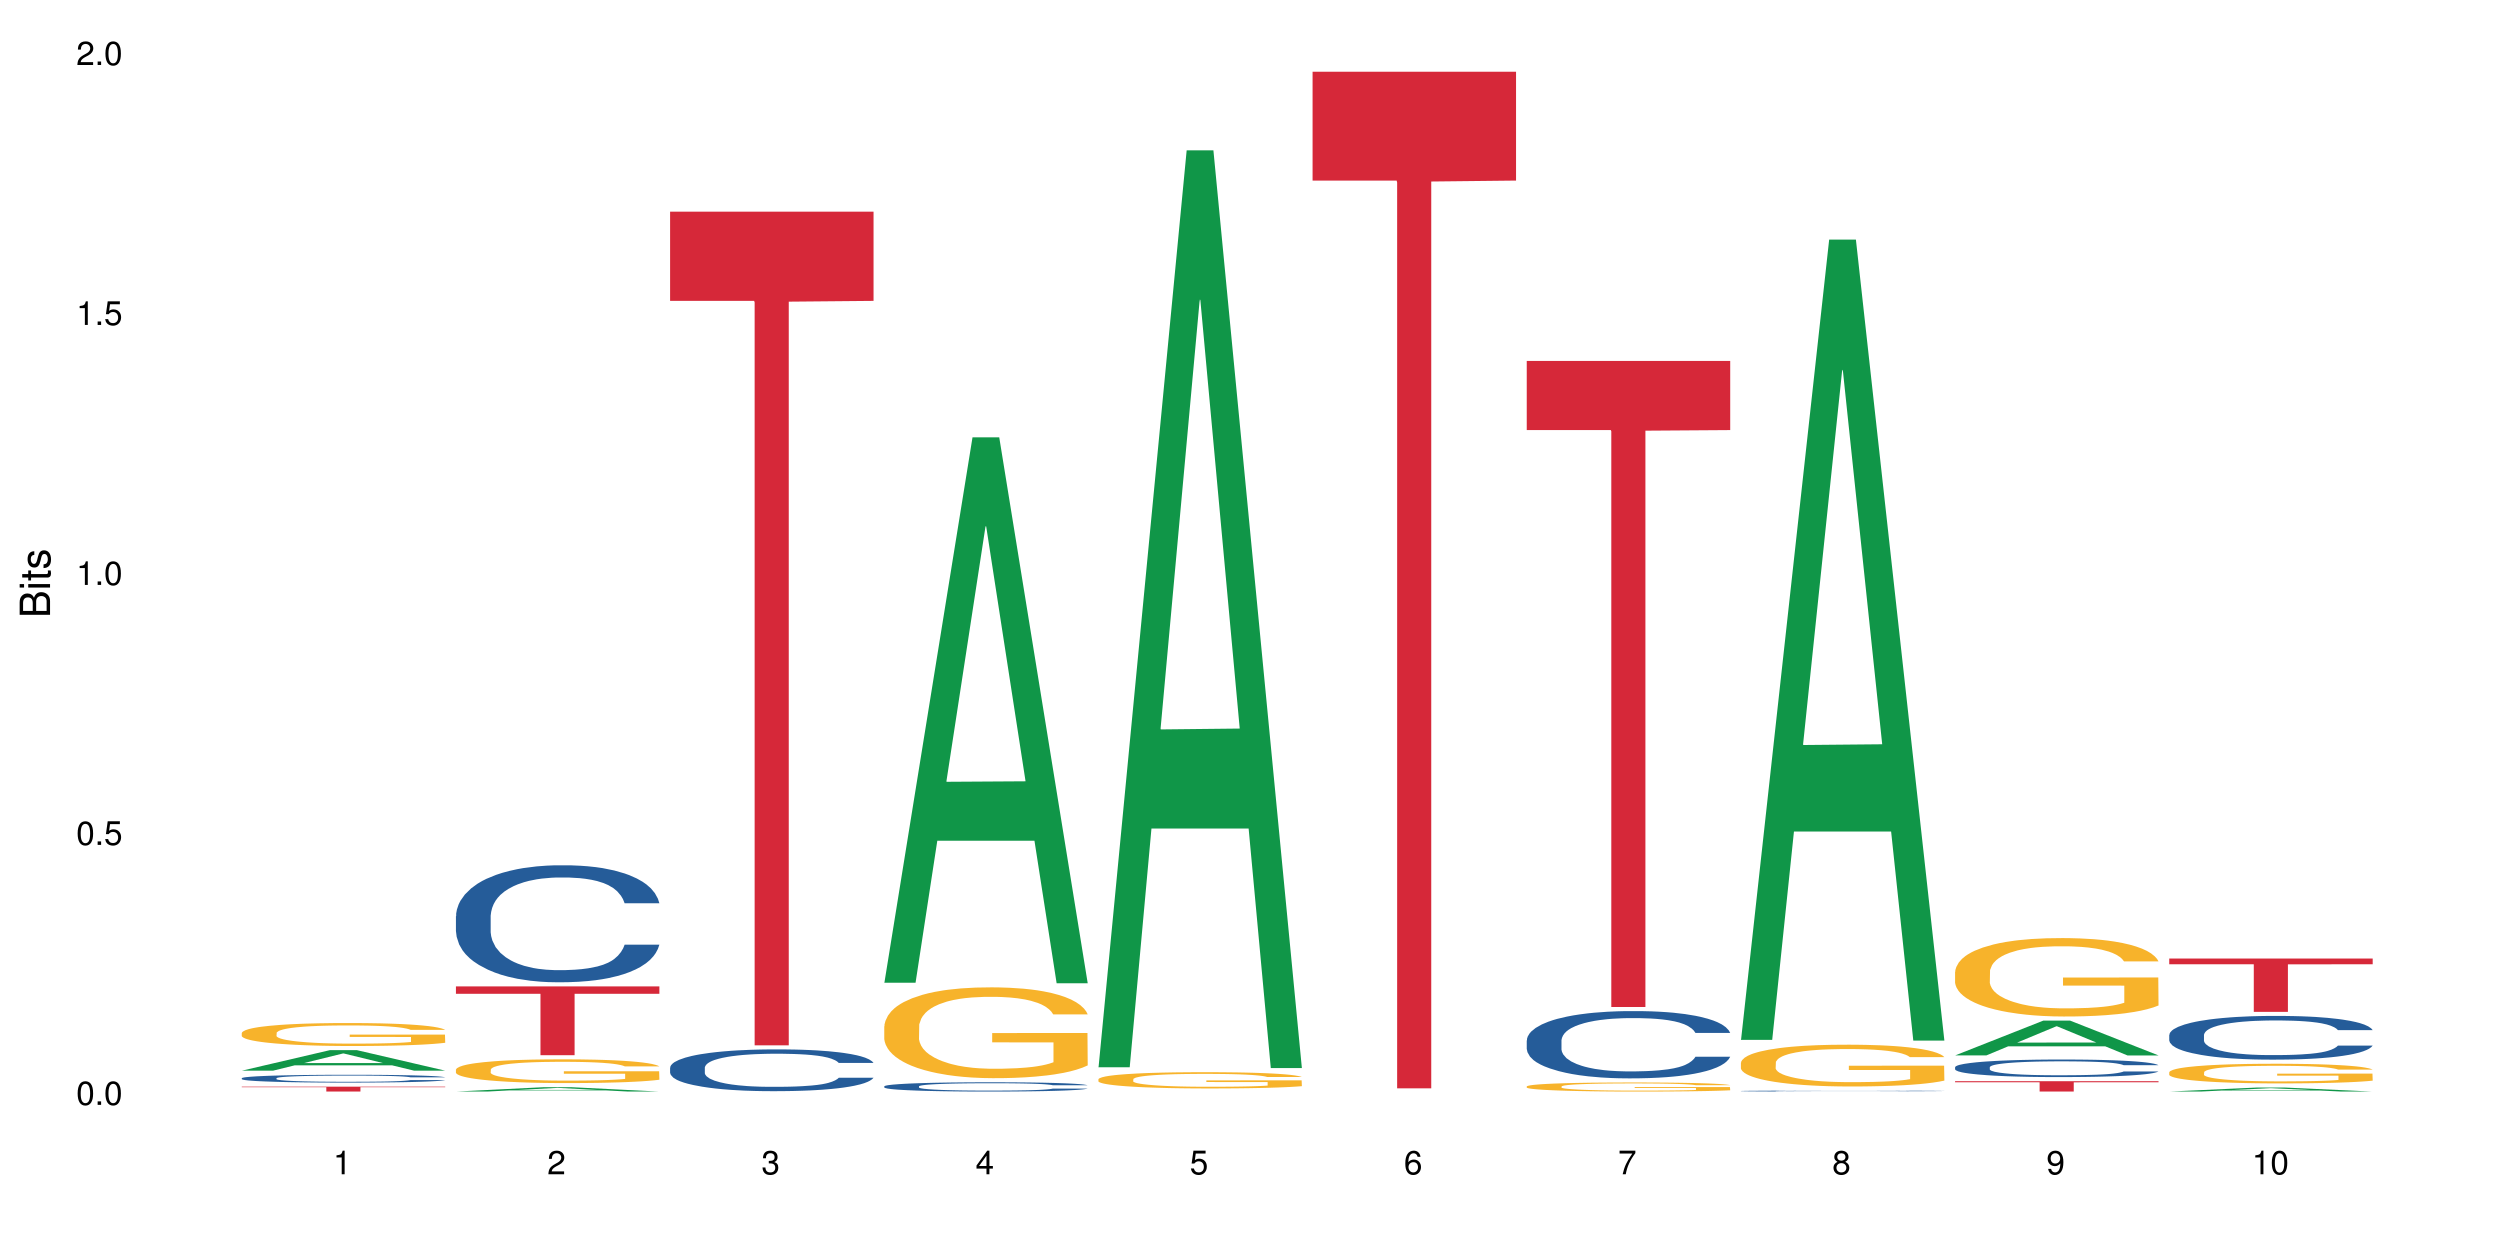 <?xml version="1.0" encoding="UTF-8"?>
<svg xmlns="http://www.w3.org/2000/svg" xmlns:xlink="http://www.w3.org/1999/xlink" width="720pt" height="360pt" viewBox="0 0 720 360" version="1.1">
<defs>
<g>
<symbol overflow="visible" id="glyph0-0">
<path style="stroke:none;" d=""/>
</symbol>
<symbol overflow="visible" id="glyph0-1">
<path style="stroke:none;" d="M 2.641 -6.797 C 2 -6.797 1.422 -6.531 1.078 -6.047 C 0.641 -5.453 0.406 -4.547 0.406 -3.297 C 0.406 -1 1.188 0.219 2.641 0.219 C 4.078 0.219 4.859 -1 4.859 -3.234 C 4.859 -4.562 4.656 -5.438 4.203 -6.047 C 3.844 -6.531 3.281 -6.797 2.641 -6.797 Z M 2.641 -6.047 C 3.547 -6.047 4 -5.125 4 -3.312 C 4 -1.375 3.562 -0.484 2.625 -0.484 C 1.734 -0.484 1.281 -1.422 1.281 -3.281 C 1.281 -5.141 1.734 -6.047 2.641 -6.047 Z M 2.641 -6.047 "/>
</symbol>
<symbol overflow="visible" id="glyph0-2">
<path style="stroke:none;" d="M 1.828 -1 L 0.828 -1 L 0.828 0 L 1.828 0 Z M 1.828 -1 "/>
</symbol>
<symbol overflow="visible" id="glyph0-3">
<path style="stroke:none;" d="M 4.562 -6.797 L 1.062 -6.797 L 0.547 -3.094 L 1.328 -3.094 C 1.719 -3.562 2.047 -3.734 2.578 -3.734 C 3.484 -3.734 4.062 -3.109 4.062 -2.094 C 4.062 -1.125 3.484 -0.531 2.578 -0.531 C 1.828 -0.531 1.375 -0.906 1.188 -1.672 L 0.328 -1.672 C 0.453 -1.109 0.547 -0.844 0.75 -0.594 C 1.125 -0.078 1.828 0.219 2.594 0.219 C 3.969 0.219 4.922 -0.781 4.922 -2.219 C 4.922 -3.562 4.031 -4.484 2.719 -4.484 C 2.25 -4.484 1.859 -4.359 1.469 -4.062 L 1.734 -5.969 L 4.562 -5.969 Z M 4.562 -6.797 "/>
</symbol>
<symbol overflow="visible" id="glyph0-4">
<path style="stroke:none;" d="M 2.484 -4.844 L 2.484 0 L 3.328 0 L 3.328 -6.797 L 2.766 -6.797 C 2.469 -5.75 2.281 -5.609 0.984 -5.453 L 0.984 -4.844 Z M 2.484 -4.844 "/>
</symbol>
<symbol overflow="visible" id="glyph0-5">
<path style="stroke:none;" d="M 4.859 -0.828 L 1.281 -0.828 C 1.359 -1.391 1.672 -1.75 2.5 -2.234 L 3.469 -2.75 C 4.406 -3.266 4.906 -3.969 4.906 -4.812 C 4.906 -5.375 4.672 -5.906 4.266 -6.266 C 3.859 -6.625 3.375 -6.797 2.719 -6.797 C 1.859 -6.797 1.219 -6.5 0.844 -5.922 C 0.609 -5.562 0.5 -5.125 0.484 -4.438 L 1.328 -4.438 C 1.359 -4.906 1.406 -5.188 1.531 -5.406 C 1.75 -5.812 2.188 -6.062 2.703 -6.062 C 3.469 -6.062 4.031 -5.516 4.031 -4.781 C 4.031 -4.25 3.719 -3.797 3.125 -3.438 L 2.234 -2.938 C 0.812 -2.141 0.406 -1.5 0.328 0 L 4.859 0 Z M 4.859 -0.828 "/>
</symbol>
<symbol overflow="visible" id="glyph0-6">
<path style="stroke:none;" d="M 2.125 -3.125 L 2.578 -3.125 C 3.516 -3.125 3.984 -2.703 3.984 -1.891 C 3.984 -1.031 3.469 -0.531 2.578 -0.531 C 1.656 -0.531 1.203 -0.984 1.156 -1.969 L 0.312 -1.969 C 0.344 -1.422 0.438 -1.078 0.609 -0.766 C 0.953 -0.109 1.625 0.219 2.547 0.219 C 3.953 0.219 4.859 -0.609 4.859 -1.906 C 4.859 -2.766 4.516 -3.25 3.703 -3.516 C 4.344 -3.766 4.656 -4.25 4.656 -4.938 C 4.656 -6.109 3.875 -6.797 2.578 -6.797 C 1.203 -6.797 0.484 -6.047 0.453 -4.609 L 1.297 -4.609 C 1.312 -5.016 1.344 -5.25 1.453 -5.453 C 1.641 -5.828 2.062 -6.062 2.594 -6.062 C 3.344 -6.062 3.797 -5.625 3.797 -4.906 C 3.797 -4.422 3.609 -4.141 3.25 -3.984 C 3.016 -3.891 2.719 -3.844 2.125 -3.844 Z M 2.125 -3.125 "/>
</symbol>
<symbol overflow="visible" id="glyph0-7">
<path style="stroke:none;" d="M 3.141 -1.625 L 3.141 0 L 3.984 0 L 3.984 -1.625 L 4.984 -1.625 L 4.984 -2.391 L 3.984 -2.391 L 3.984 -6.797 L 3.359 -6.797 L 0.266 -2.516 L 0.266 -1.625 Z M 3.141 -2.391 L 1 -2.391 L 3.141 -5.359 Z M 3.141 -2.391 "/>
</symbol>
<symbol overflow="visible" id="glyph0-8">
<path style="stroke:none;" d="M 4.781 -5.031 C 4.609 -6.141 3.891 -6.797 2.844 -6.797 C 2.094 -6.797 1.422 -6.438 1.031 -5.828 C 0.609 -5.172 0.406 -4.344 0.406 -3.094 C 0.406 -1.953 0.578 -1.234 0.984 -0.625 C 1.359 -0.078 1.953 0.219 2.703 0.219 C 3.984 0.219 4.922 -0.734 4.922 -2.078 C 4.922 -3.344 4.062 -4.234 2.844 -4.234 C 2.172 -4.234 1.641 -3.969 1.281 -3.469 C 1.281 -5.125 1.828 -6.047 2.797 -6.047 C 3.391 -6.047 3.797 -5.672 3.938 -5.031 Z M 2.734 -3.484 C 3.547 -3.484 4.062 -2.922 4.062 -2 C 4.062 -1.156 3.484 -0.531 2.703 -0.531 C 1.922 -0.531 1.328 -1.188 1.328 -2.047 C 1.328 -2.891 1.906 -3.484 2.734 -3.484 Z M 2.734 -3.484 "/>
</symbol>
<symbol overflow="visible" id="glyph0-9">
<path style="stroke:none;" d="M 4.984 -6.797 L 0.438 -6.797 L 0.438 -5.969 L 4.109 -5.969 C 2.5 -3.656 1.828 -2.234 1.328 0 L 2.219 0 C 2.594 -2.172 3.453 -4.047 4.984 -6.094 Z M 4.984 -6.797 "/>
</symbol>
<symbol overflow="visible" id="glyph0-10">
<path style="stroke:none;" d="M 3.75 -3.578 C 4.453 -4 4.688 -4.344 4.688 -4.984 C 4.688 -6.047 3.844 -6.797 2.641 -6.797 C 1.438 -6.797 0.594 -6.047 0.594 -4.984 C 0.594 -4.359 0.828 -4.016 1.516 -3.578 C 0.734 -3.203 0.359 -2.641 0.359 -1.891 C 0.359 -0.641 1.297 0.219 2.641 0.219 C 3.984 0.219 4.922 -0.641 4.922 -1.875 C 4.922 -2.641 4.531 -3.203 3.75 -3.578 Z M 2.641 -6.047 C 3.359 -6.047 3.812 -5.625 3.812 -4.969 C 3.812 -4.344 3.344 -3.922 2.641 -3.922 C 1.922 -3.922 1.453 -4.344 1.453 -4.984 C 1.453 -5.625 1.922 -6.047 2.641 -6.047 Z M 2.641 -3.203 C 3.484 -3.203 4.062 -2.672 4.062 -1.875 C 4.062 -1.062 3.484 -0.531 2.625 -0.531 C 1.797 -0.531 1.219 -1.078 1.219 -1.875 C 1.219 -2.672 1.797 -3.203 2.641 -3.203 Z M 2.641 -3.203 "/>
</symbol>
<symbol overflow="visible" id="glyph0-11">
<path style="stroke:none;" d="M 0.516 -1.547 C 0.672 -0.438 1.406 0.219 2.438 0.219 C 3.188 0.219 3.859 -0.141 4.266 -0.75 C 4.688 -1.406 4.891 -2.25 4.891 -3.484 C 4.891 -4.625 4.703 -5.359 4.312 -5.953 C 3.938 -6.5 3.344 -6.797 2.594 -6.797 C 1.297 -6.797 0.359 -5.844 0.359 -4.516 C 0.359 -3.25 1.234 -2.344 2.453 -2.344 C 3.094 -2.344 3.562 -2.578 4.016 -3.109 C 4 -1.453 3.469 -0.531 2.5 -0.531 C 1.906 -0.531 1.484 -0.906 1.359 -1.547 Z M 2.578 -6.062 C 3.375 -6.062 3.969 -5.406 3.969 -4.531 C 3.969 -3.688 3.375 -3.094 2.547 -3.094 C 1.734 -3.094 1.234 -3.672 1.234 -4.578 C 1.234 -5.438 1.797 -6.062 2.578 -6.062 Z M 2.578 -6.062 "/>
</symbol>
<symbol overflow="visible" id="glyph1-0">
<path style="stroke:none;" d=""/>
</symbol>
<symbol overflow="visible" id="glyph1-1">
<path style="stroke:none;" d="M 0 -0.953 L 0 -4.891 C 0 -5.719 -0.234 -6.344 -0.734 -6.797 C -1.188 -7.234 -1.812 -7.469 -2.5 -7.469 C -3.547 -7.469 -4.188 -7 -4.625 -5.875 C -4.984 -6.672 -5.641 -7.094 -6.531 -7.094 C -7.156 -7.094 -7.734 -6.859 -8.141 -6.391 C -8.562 -5.938 -8.75 -5.344 -8.75 -4.5 L -8.75 -0.953 Z M -4.984 -2.062 L -7.766 -2.062 L -7.766 -4.219 C -7.766 -4.844 -7.688 -5.203 -7.453 -5.5 C -7.219 -5.812 -6.859 -5.969 -6.375 -5.969 C -5.906 -5.969 -5.531 -5.812 -5.297 -5.5 C -5.062 -5.203 -4.984 -4.844 -4.984 -4.219 Z M -0.984 -2.062 L -4 -2.062 L -4 -4.781 C -4 -5.328 -3.859 -5.688 -3.578 -5.953 C -3.297 -6.219 -2.922 -6.359 -2.484 -6.359 C -2.062 -6.359 -1.688 -6.219 -1.406 -5.953 C -1.109 -5.688 -0.984 -5.328 -0.984 -4.781 Z M -0.984 -2.062 "/>
</symbol>
<symbol overflow="visible" id="glyph1-2">
<path style="stroke:none;" d="M -6.281 -1.797 L -6.281 -0.797 L 0 -0.797 L 0 -1.797 Z M -8.75 -1.797 L -8.75 -0.797 L -7.484 -0.797 L -7.484 -1.797 Z M -8.75 -1.797 "/>
</symbol>
<symbol overflow="visible" id="glyph1-3">
<path style="stroke:none;" d="M -6.281 -3.047 L -6.281 -2.016 L -8.016 -2.016 L -8.016 -1.016 L -6.281 -1.016 L -6.281 -0.172 L -5.469 -0.172 L -5.469 -1.016 L -0.719 -1.016 C -0.078 -1.016 0.281 -1.453 0.281 -2.234 C 0.281 -2.469 0.25 -2.719 0.188 -3.047 L -0.641 -3.047 C -0.609 -2.922 -0.594 -2.766 -0.594 -2.562 C -0.594 -2.141 -0.719 -2.016 -1.156 -2.016 L -5.469 -2.016 L -5.469 -3.047 Z M -6.281 -3.047 "/>
</symbol>
<symbol overflow="visible" id="glyph1-4">
<path style="stroke:none;" d="M -4.531 -5.25 C -5.766 -5.25 -6.469 -4.422 -6.469 -2.969 C -6.469 -1.516 -5.719 -0.562 -4.547 -0.562 C -3.562 -0.562 -3.094 -1.062 -2.734 -2.562 L -2.516 -3.484 C -2.344 -4.188 -2.094 -4.469 -1.625 -4.469 C -1.047 -4.469 -0.641 -3.875 -0.641 -3 C -0.641 -2.453 -0.797 -2 -1.062 -1.75 C -1.25 -1.594 -1.422 -1.531 -1.875 -1.469 L -1.875 -0.406 C -0.422 -0.453 0.281 -1.266 0.281 -2.922 C 0.281 -4.5 -0.5 -5.516 -1.719 -5.516 C -2.656 -5.516 -3.172 -4.984 -3.469 -3.734 L -3.703 -2.766 C -3.891 -1.953 -4.156 -1.609 -4.594 -1.609 C -5.172 -1.609 -5.547 -2.125 -5.547 -2.938 C -5.547 -3.75 -5.203 -4.172 -4.531 -4.203 Z M -4.531 -5.25 "/>
</symbol>
</g>
</defs>
<g id="surface85572">
<rect x="0" y="0" width="720" height="360" style="fill:rgb(100%,100%,100%);fill-opacity:1;stroke:none;"/>
<path style=" stroke:none;fill-rule:nonzero;fill:rgb(6.275%,58.824%,28.235%);fill-opacity:1;" d="M 69.629 308.352 L 69.691 308.344 L 95.047 302.434 L 102.746 302.434 L 128.223 308.355 L 119.273 308.355 L 112.887 306.809 L 84.902 306.809 L 78.645 308.352 L 69.629 308.352 L 87.598 306.168 L 110.32 306.164 L 98.988 303.398 L 98.863 303.395 L 98.738 303.41 L 87.535 306.164 L 87.598 306.168 Z M 69.629 308.352 "/>
<path style=" stroke:none;fill-rule:nonzero;fill:rgb(14.51%,36.078%,60%);fill-opacity:1;" d="M 69.629 310.516 L 69.699 310.512 L 69.699 310.465 L 69.914 310.387 L 70.414 310.285 L 70.914 310.219 L 72.203 310.098 L 73.988 309.98 L 75.848 309.891 L 77.203 309.836 L 78.418 309.793 L 81.207 309.719 L 82.992 309.68 L 84.922 309.645 L 87.281 309.609 L 88.996 309.59 L 92.852 309.555 L 95.711 309.543 L 97.926 309.535 L 102.715 309.535 L 105.574 309.543 L 107.645 309.555 L 109.93 309.57 L 111.859 309.59 L 115.219 309.633 L 118.219 309.691 L 119.578 309.727 L 121.723 309.789 L 123.367 309.852 L 124.508 309.902 L 125.797 309.98 L 126.938 310.074 L 127.797 310.176 L 128.223 310.266 L 118.219 310.266 L 117.719 310.184 L 117.148 310.121 L 116.078 310.035 L 115.004 309.977 L 113.504 309.918 L 112.148 309.879 L 110.289 309.84 L 108.645 309.812 L 106.93 309.793 L 105.285 309.781 L 102.141 309.77 L 98.5 309.77 L 97.141 309.773 L 94.355 309.789 L 92.852 309.805 L 90.711 309.832 L 89.207 309.859 L 87.422 309.902 L 86.207 309.938 L 84.707 309.992 L 83.637 310.039 L 82.422 310.105 L 81.707 310.156 L 81.062 310.215 L 80.492 310.281 L 80.062 310.355 L 79.777 310.43 L 79.633 310.504 L 79.633 310.824 L 79.777 310.898 L 80.133 310.984 L 81.062 311.109 L 82.422 311.219 L 83.992 311.305 L 85.492 311.367 L 86.352 311.395 L 87.492 311.43 L 89.281 311.469 L 91.852 311.512 L 93.352 311.527 L 95.641 311.543 L 97.996 311.555 L 101.141 311.555 L 103.93 311.543 L 105.785 311.535 L 107.715 311.52 L 110.359 311.484 L 112.004 311.449 L 113.434 311.41 L 114.504 311.371 L 115.219 311.34 L 116.293 311.273 L 117.148 311.203 L 117.793 311.133 L 118.219 311.062 L 128.223 311.062 L 127.797 311.145 L 127.152 311.227 L 126.508 311.285 L 125.508 311.355 L 124.367 311.422 L 122.723 311.492 L 121.363 311.539 L 119.578 311.594 L 117.934 311.633 L 116.148 311.668 L 113.504 311.707 L 111.789 311.727 L 109.93 311.746 L 107.715 311.762 L 104.93 311.777 L 101.93 311.785 L 99.141 311.789 L 96.141 311.785 L 93.926 311.773 L 90.996 311.758 L 87.352 311.719 L 84.707 311.68 L 82.633 311.641 L 80.848 311.602 L 78.848 311.543 L 76.273 311.453 L 74.703 311.383 L 73.633 311.328 L 72.418 311.246 L 71.559 311.176 L 70.559 311.059 L 69.844 310.914 L 69.629 310.801 Z M 69.629 310.516 "/>
<path style=" stroke:none;fill-rule:nonzero;fill:rgb(96.863%,70.196%,16.863%);fill-opacity:1;" d="M 69.629 297.469 L 69.699 297.465 L 69.699 297.344 L 69.988 297.07 L 70.703 296.695 L 71.629 296.387 L 72.629 296.145 L 73.273 296.02 L 74.344 295.836 L 75.273 295.703 L 77.633 295.434 L 80.633 295.18 L 82.277 295.07 L 84.137 294.969 L 86.777 294.852 L 87.992 294.809 L 91.711 294.715 L 95.926 294.652 L 100.57 294.637 L 102.715 294.641 L 105.645 294.664 L 109.645 294.73 L 111.934 294.793 L 113.719 294.852 L 115.578 294.93 L 117.863 295.051 L 120.008 295.195 L 121.723 295.344 L 123.438 295.523 L 124.867 295.715 L 126.082 295.93 L 127.152 296.184 L 127.797 296.395 L 128.223 296.605 L 118.293 296.605 L 117.719 296.395 L 117.078 296.23 L 116.004 296.031 L 114.934 295.887 L 113.863 295.77 L 111.859 295.613 L 110.145 295.516 L 108.004 295.434 L 105.93 295.379 L 103.57 295.344 L 102.141 295.328 L 98.355 295.328 L 94.926 295.371 L 92.926 295.422 L 91.496 295.469 L 89.496 295.559 L 88.281 295.633 L 87.566 295.68 L 85.422 295.867 L 83.992 296.035 L 83.207 296.152 L 82.207 296.332 L 81.492 296.496 L 80.707 296.738 L 80.277 296.918 L 79.703 297.332 L 79.633 298.418 L 79.848 298.648 L 80.277 298.895 L 80.848 299.113 L 81.707 299.344 L 82.562 299.52 L 84.062 299.754 L 85.352 299.91 L 86.352 300.012 L 88.281 300.176 L 89.066 300.23 L 90.922 300.34 L 92.852 300.426 L 95.211 300.496 L 96.996 300.531 L 99.855 300.562 L 103.5 300.562 L 107.789 300.527 L 110.504 300.48 L 112.359 300.43 L 113.574 300.387 L 115.078 300.32 L 116.148 300.262 L 117.148 300.195 L 118.363 300.094 L 118.363 298.648 L 100.715 298.641 L 100.715 297.965 L 128.152 297.957 L 128.223 300.32 L 126.723 300.484 L 124.867 300.641 L 123.078 300.762 L 121.223 300.867 L 118.578 300.98 L 116.434 301.051 L 113.148 301.137 L 110.145 301.191 L 107 301.227 L 104.215 301.246 L 100.93 301.254 L 97.996 301.238 L 94.855 301.203 L 92.352 301.156 L 90.066 301.094 L 87.781 301.016 L 84.922 300.891 L 83.062 300.785 L 81.133 300.66 L 79.203 300.508 L 77.488 300.344 L 76.348 300.219 L 75.203 300.074 L 73.988 299.891 L 72.844 299.688 L 71.988 299.5 L 71.203 299.289 L 70.629 299.09 L 70.059 298.816 L 69.773 298.598 L 69.629 298.41 Z M 69.629 297.469 "/>
<path style=" stroke:none;fill-rule:nonzero;fill:rgb(83.922%,15.686%,22.353%);fill-opacity:1;" d="M 69.629 312.969 L 128.223 312.969 L 128.223 313.117 L 103.805 313.117 L 103.805 314.371 L 93.98 314.371 L 93.98 313.121 L 93.836 313.117 L 69.629 313.117 Z M 69.629 312.969 "/>
<path style=" stroke:none;fill-rule:nonzero;fill:rgb(6.275%,58.824%,28.235%);fill-opacity:1;" d="M 131.309 314.371 L 131.371 314.367 L 156.727 313.105 L 164.426 313.105 L 189.902 314.371 L 180.953 314.371 L 174.566 314.039 L 146.582 314.039 L 140.324 314.371 L 131.309 314.371 L 149.273 313.906 L 172 313.902 L 160.668 313.312 L 160.543 313.312 L 160.418 313.316 L 149.211 313.902 L 149.273 313.906 Z M 131.309 314.371 "/>
<path style=" stroke:none;fill-rule:nonzero;fill:rgb(14.51%,36.078%,60%);fill-opacity:1;" d="M 131.309 263.875 L 131.379 263.844 L 131.379 263.105 L 131.594 261.934 L 132.094 260.457 L 132.594 259.441 L 133.883 257.621 L 135.668 255.867 L 137.523 254.512 L 138.883 253.711 L 140.098 253.098 L 142.883 251.957 L 144.672 251.371 L 146.602 250.848 L 148.957 250.324 L 150.672 250.016 L 154.531 249.523 L 157.391 249.309 L 159.605 249.215 L 164.395 249.215 L 167.25 249.34 L 169.324 249.492 L 171.609 249.738 L 173.539 250.016 L 176.898 250.695 L 179.898 251.559 L 181.258 252.051 L 183.402 253.004 L 185.043 253.93 L 186.188 254.73 L 187.473 255.867 L 188.617 257.254 L 189.477 258.824 L 189.902 260.148 L 179.898 260.148 L 179.398 258.918 L 178.828 257.961 L 177.758 256.699 L 176.684 255.805 L 175.184 254.914 L 173.824 254.328 L 171.969 253.742 L 170.324 253.375 L 168.609 253.098 L 166.965 252.91 L 163.82 252.727 L 160.176 252.727 L 158.82 252.789 L 156.031 253.035 L 154.531 253.25 L 152.387 253.68 L 150.887 254.082 L 149.102 254.699 L 147.887 255.223 L 146.387 256.023 L 145.312 256.73 L 144.098 257.746 L 143.387 258.516 L 142.742 259.379 L 142.172 260.395 L 141.742 261.473 L 141.457 262.613 L 141.312 263.719 L 141.312 268.492 L 141.457 269.602 L 141.812 270.895 L 142.742 272.773 L 144.098 274.406 L 145.672 275.699 L 147.172 276.621 L 148.031 277.055 L 149.172 277.547 L 150.961 278.16 L 153.531 278.777 L 155.031 279.023 L 157.32 279.27 L 159.676 279.395 L 162.82 279.395 L 165.609 279.27 L 167.465 279.117 L 169.395 278.871 L 172.039 278.348 L 173.684 277.855 L 175.113 277.27 L 176.184 276.684 L 176.898 276.191 L 177.969 275.238 L 178.828 274.191 L 179.473 273.113 L 179.898 272.066 L 189.902 272.066 L 189.477 273.297 L 188.832 274.496 L 188.188 275.391 L 187.188 276.469 L 186.047 277.422 L 184.402 278.5 L 183.043 279.207 L 181.258 279.977 L 179.613 280.562 L 177.828 281.086 L 175.184 281.703 L 173.469 282.012 L 171.609 282.289 L 169.395 282.535 L 166.609 282.75 L 163.605 282.871 L 160.82 282.902 L 157.82 282.844 L 155.605 282.719 L 152.676 282.441 L 149.031 281.887 L 146.387 281.301 L 144.312 280.719 L 142.527 280.102 L 140.527 279.27 L 137.953 277.914 L 136.383 276.867 L 135.309 276.008 L 134.094 274.805 L 133.238 273.727 L 132.238 272.004 L 131.523 269.816 L 131.309 268.125 Z M 131.309 263.875 "/>
<path style=" stroke:none;fill-rule:nonzero;fill:rgb(96.863%,70.196%,16.863%);fill-opacity:1;" d="M 131.309 308.016 L 131.379 308.012 L 131.379 307.887 L 131.664 307.605 L 132.379 307.219 L 133.309 306.898 L 134.309 306.648 L 134.953 306.516 L 136.023 306.328 L 136.953 306.191 L 139.312 305.91 L 142.312 305.648 L 143.957 305.535 L 145.812 305.43 L 148.457 305.312 L 149.672 305.27 L 153.391 305.168 L 157.605 305.105 L 162.25 305.086 L 164.395 305.094 L 167.324 305.117 L 171.324 305.188 L 173.613 305.25 L 175.398 305.312 L 177.254 305.391 L 179.543 305.516 L 181.688 305.668 L 183.402 305.816 L 185.117 306.004 L 186.547 306.203 L 187.762 306.422 L 188.832 306.688 L 189.477 306.906 L 189.902 307.125 L 179.973 307.125 L 179.398 306.906 L 178.758 306.734 L 177.684 306.531 L 176.613 306.379 L 175.539 306.262 L 173.539 306.098 L 171.824 306 L 169.68 305.91 L 167.609 305.855 L 165.25 305.816 L 163.82 305.805 L 160.035 305.805 L 156.605 305.848 L 154.605 305.898 L 153.176 305.949 L 151.172 306.043 L 149.957 306.117 L 149.246 306.168 L 147.102 306.359 L 145.672 306.535 L 144.887 306.656 L 143.887 306.844 L 143.172 307.012 L 142.383 307.262 L 141.957 307.449 L 141.383 307.871 L 141.312 308.996 L 141.527 309.234 L 141.957 309.492 L 142.527 309.715 L 143.387 309.953 L 144.242 310.133 L 145.742 310.379 L 147.027 310.539 L 148.031 310.648 L 149.957 310.816 L 150.746 310.871 L 152.602 310.984 L 154.531 311.07 L 156.891 311.148 L 158.676 311.184 L 161.535 311.215 L 165.18 311.215 L 169.469 311.18 L 172.184 311.129 L 174.039 311.078 L 175.254 311.035 L 176.754 310.965 L 177.828 310.902 L 178.828 310.836 L 180.043 310.727 L 180.043 309.234 L 162.391 309.23 L 162.391 308.527 L 189.832 308.523 L 189.902 310.965 L 188.402 311.133 L 186.547 311.297 L 184.758 311.422 L 182.902 311.527 L 180.258 311.648 L 178.113 311.723 L 174.824 311.809 L 171.824 311.867 L 168.68 311.902 L 165.895 311.922 L 162.605 311.93 L 159.676 311.914 L 156.531 311.879 L 154.031 311.828 L 151.746 311.766 L 149.457 311.684 L 146.602 311.555 L 144.742 311.445 L 142.812 311.316 L 140.883 311.16 L 139.168 310.992 L 138.027 310.859 L 136.883 310.711 L 135.668 310.523 L 134.523 310.309 L 133.668 310.117 L 132.879 309.898 L 132.309 309.691 L 131.738 309.41 L 131.453 309.184 L 131.309 308.992 Z M 131.309 308.016 "/>
<path style=" stroke:none;fill-rule:nonzero;fill:rgb(83.922%,15.686%,22.353%);fill-opacity:1;" d="M 131.309 284.082 L 189.902 284.082 L 189.902 286.207 L 165.484 286.223 L 165.484 303.906 L 155.656 303.906 L 155.656 286.242 L 155.516 286.207 L 131.309 286.207 Z M 131.309 284.082 "/>
<path style=" stroke:none;fill-rule:nonzero;fill:rgb(14.51%,36.078%,60%);fill-opacity:1;" d="M 192.988 307.465 L 193.059 307.453 L 193.059 307.191 L 193.273 306.773 L 193.773 306.246 L 194.273 305.883 L 195.559 305.234 L 197.348 304.605 L 199.203 304.121 L 200.562 303.836 L 201.777 303.617 L 204.562 303.211 L 206.352 303 L 208.281 302.812 L 210.637 302.625 L 212.352 302.516 L 216.211 302.34 L 219.07 302.262 L 221.285 302.23 L 226.074 302.23 L 228.93 302.273 L 231.004 302.328 L 233.289 302.418 L 235.219 302.516 L 238.578 302.758 L 241.578 303.066 L 242.938 303.242 L 245.082 303.582 L 246.723 303.914 L 247.867 304.199 L 249.152 304.605 L 250.297 305.102 L 251.152 305.66 L 251.582 306.133 L 241.578 306.133 L 241.078 305.695 L 240.508 305.355 L 239.434 304.902 L 238.363 304.582 L 236.863 304.266 L 235.504 304.055 L 233.648 303.848 L 232.004 303.715 L 230.289 303.617 L 228.645 303.551 L 225.5 303.484 L 221.855 303.484 L 220.5 303.508 L 217.711 303.594 L 216.211 303.672 L 214.066 303.824 L 212.566 303.969 L 210.781 304.188 L 209.566 304.375 L 208.066 304.66 L 206.992 304.914 L 205.777 305.277 L 205.062 305.551 L 204.422 305.859 L 203.848 306.223 L 203.422 306.609 L 203.133 307.016 L 202.992 307.41 L 202.992 309.113 L 203.133 309.512 L 203.492 309.973 L 204.422 310.645 L 205.777 311.227 L 207.352 311.688 L 208.852 312.02 L 209.707 312.172 L 210.852 312.348 L 212.637 312.566 L 215.211 312.789 L 216.711 312.875 L 219 312.965 L 221.355 313.008 L 224.5 313.008 L 227.289 312.965 L 229.145 312.91 L 231.074 312.82 L 233.719 312.633 L 235.363 312.457 L 236.793 312.25 L 237.863 312.039 L 238.578 311.863 L 239.648 311.523 L 240.508 311.148 L 241.148 310.766 L 241.578 310.391 L 251.582 310.391 L 251.152 310.832 L 250.512 311.258 L 249.867 311.578 L 248.867 311.965 L 247.723 312.305 L 246.082 312.688 L 244.723 312.941 L 242.938 313.219 L 241.293 313.426 L 239.508 313.613 L 236.863 313.832 L 235.148 313.941 L 233.289 314.043 L 231.074 314.129 L 228.289 314.207 L 225.285 314.25 L 222.5 314.262 L 219.5 314.238 L 217.285 314.195 L 214.352 314.098 L 210.711 313.898 L 208.066 313.691 L 205.992 313.48 L 204.207 313.262 L 202.207 312.965 L 199.633 312.48 L 198.062 312.105 L 196.988 311.797 L 195.773 311.371 L 194.918 310.984 L 193.918 310.367 L 193.203 309.59 L 192.988 308.984 Z M 192.988 307.465 "/>
<path style=" stroke:none;fill-rule:nonzero;fill:rgb(83.922%,15.686%,22.353%);fill-opacity:1;" d="M 192.988 60.953 L 251.582 60.953 L 251.582 86.652 L 227.164 86.879 L 227.164 301.051 L 217.336 301.051 L 217.336 87.105 L 217.195 86.652 L 192.988 86.652 Z M 192.988 60.953 "/>
<path style=" stroke:none;fill-rule:nonzero;fill:rgb(6.275%,58.824%,28.235%);fill-opacity:1;" d="M 254.668 283.027 L 254.73 282.879 L 280.082 125.953 L 287.781 125.953 L 313.262 283.176 L 304.309 283.176 L 297.926 242.137 L 269.941 242.137 L 263.68 283.027 L 254.668 283.027 L 272.633 225.156 L 295.359 225.012 L 284.027 151.641 L 283.902 151.492 L 283.777 151.934 L 272.57 225.012 L 272.633 225.156 Z M 254.668 283.027 "/>
<path style=" stroke:none;fill-rule:nonzero;fill:rgb(14.51%,36.078%,60%);fill-opacity:1;" d="M 254.668 312.859 L 254.738 312.855 L 254.738 312.797 L 254.953 312.707 L 255.453 312.59 L 255.953 312.508 L 257.238 312.363 L 259.027 312.223 L 260.883 312.117 L 262.242 312.051 L 263.457 312.004 L 266.242 311.914 L 268.031 311.867 L 269.957 311.824 L 272.316 311.785 L 274.031 311.758 L 277.891 311.719 L 280.75 311.703 L 282.965 311.695 L 287.75 311.695 L 290.609 311.707 L 292.684 311.719 L 294.969 311.738 L 296.898 311.758 L 300.258 311.812 L 303.258 311.883 L 304.617 311.922 L 306.758 311.996 L 308.402 312.07 L 309.547 312.133 L 310.832 312.223 L 311.977 312.332 L 312.832 312.457 L 313.262 312.562 L 303.258 312.562 L 302.758 312.465 L 302.188 312.391 L 301.113 312.289 L 300.043 312.219 L 298.543 312.148 L 297.184 312.102 L 295.328 312.055 L 293.684 312.027 L 291.969 312.004 L 290.324 311.988 L 287.18 311.973 L 283.535 311.973 L 282.18 311.98 L 279.391 312 L 277.891 312.016 L 275.746 312.051 L 274.246 312.082 L 272.461 312.129 L 271.246 312.172 L 269.746 312.234 L 268.672 312.293 L 267.457 312.371 L 266.742 312.434 L 266.102 312.504 L 265.527 312.582 L 265.102 312.668 L 264.812 312.758 L 264.672 312.848 L 264.672 313.227 L 264.812 313.312 L 265.172 313.418 L 266.102 313.566 L 267.457 313.695 L 269.031 313.797 L 270.531 313.871 L 271.387 313.906 L 272.531 313.945 L 274.316 313.992 L 276.891 314.043 L 278.391 314.062 L 280.676 314.082 L 283.035 314.094 L 286.18 314.094 L 288.965 314.082 L 290.824 314.07 L 292.754 314.051 L 295.398 314.008 L 297.043 313.969 L 298.469 313.922 L 299.543 313.875 L 300.258 313.836 L 301.328 313.762 L 302.188 313.68 L 302.828 313.594 L 303.258 313.512 L 313.262 313.512 L 312.832 313.609 L 312.191 313.703 L 311.547 313.773 L 310.547 313.859 L 309.402 313.934 L 307.762 314.02 L 306.402 314.078 L 304.617 314.137 L 302.973 314.184 L 301.188 314.227 L 298.543 314.273 L 296.828 314.301 L 294.969 314.32 L 292.754 314.34 L 289.969 314.359 L 286.965 314.367 L 284.18 314.371 L 281.176 314.367 L 278.961 314.355 L 276.031 314.332 L 272.387 314.289 L 269.746 314.242 L 267.672 314.195 L 265.887 314.148 L 263.887 314.082 L 261.312 313.973 L 259.742 313.891 L 258.668 313.824 L 257.453 313.727 L 256.598 313.641 L 255.598 313.504 L 254.883 313.332 L 254.668 313.195 Z M 254.668 312.859 "/>
<path style=" stroke:none;fill-rule:nonzero;fill:rgb(96.863%,70.196%,16.863%);fill-opacity:1;" d="M 254.668 295.559 L 254.738 295.535 L 254.738 295.059 L 255.023 293.984 L 255.738 292.5 L 256.668 291.285 L 257.668 290.328 L 258.312 289.824 L 259.383 289.109 L 260.312 288.582 L 262.672 287.508 L 265.672 286.504 L 267.316 286.074 L 269.172 285.668 L 271.816 285.215 L 273.031 285.047 L 276.746 284.664 L 280.965 284.426 L 285.609 284.355 L 287.75 284.379 L 290.68 284.473 L 294.684 284.738 L 296.969 284.977 L 298.758 285.215 L 300.613 285.527 L 302.902 286.004 L 305.043 286.578 L 306.758 287.148 L 308.473 287.867 L 309.902 288.633 L 311.117 289.469 L 312.191 290.473 L 312.832 291.309 L 313.262 292.145 L 303.328 292.145 L 302.758 291.309 L 302.113 290.664 L 301.043 289.875 L 299.973 289.301 L 298.898 288.848 L 296.898 288.227 L 295.184 287.844 L 293.039 287.508 L 290.969 287.293 L 288.609 287.148 L 287.18 287.102 L 283.395 287.102 L 279.961 287.27 L 277.961 287.461 L 276.531 287.652 L 274.531 288.012 L 273.316 288.297 L 272.602 288.488 L 270.457 289.23 L 269.031 289.898 L 268.242 290.352 L 267.242 291.07 L 266.527 291.715 L 265.742 292.668 L 265.312 293.387 L 264.742 295.012 L 264.672 299.312 L 264.887 300.219 L 265.312 301.199 L 265.887 302.059 L 266.742 302.965 L 267.602 303.66 L 269.102 304.59 L 270.387 305.211 L 271.387 305.617 L 273.316 306.262 L 274.102 306.477 L 275.961 306.91 L 277.891 307.242 L 280.25 307.531 L 282.035 307.672 L 284.895 307.793 L 288.539 307.793 L 292.824 307.648 L 295.539 307.457 L 297.398 307.266 L 298.613 307.098 L 300.113 306.836 L 301.188 306.598 L 302.188 306.336 L 303.402 305.93 L 303.402 300.219 L 285.75 300.195 L 285.75 297.52 L 313.191 297.496 L 313.262 306.836 L 311.762 307.48 L 309.902 308.102 L 308.117 308.582 L 306.258 308.988 L 303.617 309.441 L 301.473 309.727 L 298.184 310.062 L 295.184 310.277 L 292.039 310.422 L 289.254 310.492 L 285.965 310.516 L 283.035 310.469 L 279.891 310.324 L 277.391 310.133 L 275.105 309.895 L 272.816 309.586 L 269.957 309.082 L 268.102 308.676 L 266.172 308.176 L 264.242 307.578 L 262.527 306.934 L 261.383 306.43 L 260.242 305.855 L 259.027 305.141 L 257.883 304.328 L 257.023 303.586 L 256.238 302.75 L 255.668 301.961 L 255.094 300.887 L 254.809 300.027 L 254.668 299.285 Z M 254.668 295.559 "/>
<path style=" stroke:none;fill-rule:nonzero;fill:rgb(6.275%,58.824%,28.235%);fill-opacity:1;" d="M 316.348 307.363 L 316.41 307.113 L 341.762 43.293 L 349.461 43.293 L 374.941 307.609 L 365.988 307.609 L 359.605 238.613 L 331.621 238.613 L 325.359 307.363 L 316.348 307.363 L 334.312 210.074 L 357.039 209.824 L 345.707 86.477 L 345.582 86.227 L 345.457 86.973 L 334.25 209.824 L 334.312 210.074 Z M 316.348 307.363 "/>
<path style=" stroke:none;fill-rule:nonzero;fill:rgb(96.863%,70.196%,16.863%);fill-opacity:1;" d="M 316.348 310.797 L 316.418 310.793 L 316.418 310.707 L 316.703 310.516 L 317.418 310.25 L 318.348 310.031 L 319.348 309.859 L 319.992 309.77 L 321.062 309.641 L 321.992 309.547 L 324.348 309.355 L 327.352 309.176 L 328.992 309.098 L 330.852 309.023 L 333.496 308.945 L 334.711 308.914 L 338.426 308.844 L 342.641 308.805 L 347.289 308.789 L 349.43 308.793 L 352.359 308.812 L 356.363 308.859 L 358.648 308.902 L 360.434 308.945 L 362.293 309 L 364.578 309.086 L 366.723 309.188 L 368.438 309.289 L 370.152 309.418 L 371.582 309.555 L 372.797 309.707 L 373.871 309.887 L 374.512 310.035 L 374.941 310.184 L 365.008 310.184 L 364.438 310.035 L 363.793 309.918 L 362.723 309.777 L 361.648 309.676 L 360.578 309.594 L 358.578 309.484 L 356.863 309.414 L 354.719 309.355 L 352.645 309.316 L 350.289 309.289 L 348.859 309.281 L 345.07 309.281 L 341.641 309.312 L 339.641 309.348 L 338.211 309.379 L 336.211 309.445 L 334.996 309.496 L 334.281 309.531 L 332.137 309.664 L 330.707 309.781 L 329.922 309.863 L 328.922 309.992 L 328.207 310.105 L 327.422 310.277 L 326.992 310.406 L 326.422 310.699 L 326.352 311.469 L 326.562 311.629 L 326.992 311.805 L 327.566 311.961 L 328.422 312.121 L 329.281 312.246 L 330.781 312.414 L 332.066 312.523 L 333.066 312.598 L 334.996 312.711 L 335.781 312.75 L 337.641 312.828 L 339.57 312.887 L 341.93 312.938 L 343.715 312.965 L 346.574 312.984 L 350.219 312.984 L 354.504 312.961 L 357.219 312.926 L 359.078 312.891 L 360.293 312.863 L 361.793 312.816 L 362.863 312.773 L 363.867 312.727 L 365.078 312.652 L 365.078 311.629 L 347.43 311.625 L 347.43 311.148 L 374.871 311.141 L 374.941 312.816 L 373.441 312.93 L 371.582 313.043 L 369.797 313.125 L 367.938 313.199 L 365.293 313.281 L 363.152 313.332 L 359.863 313.391 L 356.863 313.43 L 353.719 313.457 L 350.93 313.469 L 347.645 313.473 L 344.715 313.465 L 341.57 313.438 L 339.07 313.406 L 336.781 313.363 L 334.496 313.305 L 331.637 313.215 L 329.781 313.145 L 327.852 313.055 L 325.922 312.945 L 324.207 312.832 L 323.062 312.742 L 321.918 312.641 L 320.703 312.512 L 319.562 312.367 L 318.703 312.234 L 317.918 312.082 L 317.348 311.941 L 316.773 311.75 L 316.488 311.598 L 316.348 311.465 Z M 316.348 310.797 "/>
<path style=" stroke:none;fill-rule:nonzero;fill:rgb(83.922%,15.686%,22.353%);fill-opacity:1;" d="M 378.023 20.664 L 436.621 20.664 L 436.621 52.004 L 412.199 52.277 L 412.199 313.441 L 402.375 313.441 L 402.375 52.551 L 402.23 52.004 L 378.023 52.004 Z M 378.023 20.664 "/>
<path style=" stroke:none;fill-rule:nonzero;fill:rgb(14.51%,36.078%,60%);fill-opacity:1;" d="M 439.703 299.633 L 439.777 299.613 L 439.777 299.188 L 439.988 298.516 L 440.492 297.668 L 440.992 297.082 L 442.277 296.039 L 444.062 295.027 L 445.922 294.25 L 447.277 293.789 L 448.492 293.434 L 451.281 292.781 L 453.066 292.441 L 454.996 292.141 L 457.355 291.84 L 459.07 291.664 L 462.93 291.383 L 465.785 291.258 L 468 291.203 L 472.789 291.203 L 475.648 291.273 L 477.719 291.363 L 480.008 291.504 L 481.938 291.664 L 485.293 292.055 L 488.297 292.551 L 489.652 292.832 L 491.797 293.383 L 493.441 293.914 L 494.582 294.375 L 495.871 295.027 L 497.012 295.824 L 497.871 296.727 L 498.301 297.488 L 488.297 297.488 L 487.797 296.781 L 487.223 296.23 L 486.152 295.508 L 485.078 294.992 L 483.578 294.48 L 482.223 294.145 L 480.363 293.805 L 478.719 293.594 L 477.004 293.434 L 475.363 293.328 L 472.219 293.223 L 468.574 293.223 L 467.215 293.258 L 464.43 293.398 L 462.93 293.523 L 460.785 293.77 L 459.285 294 L 457.496 294.355 L 456.281 294.656 L 454.781 295.117 L 453.711 295.523 L 452.496 296.109 L 451.781 296.551 L 451.137 297.047 L 450.566 297.629 L 450.137 298.25 L 449.852 298.906 L 449.707 299.543 L 449.707 302.289 L 449.852 302.926 L 450.207 303.668 L 451.137 304.75 L 452.496 305.688 L 454.066 306.43 L 455.566 306.961 L 456.426 307.211 L 457.57 307.492 L 459.355 307.848 L 461.926 308.199 L 463.43 308.344 L 465.715 308.484 L 468.074 308.555 L 471.219 308.555 L 474.004 308.484 L 475.863 308.395 L 477.793 308.254 L 480.434 307.953 L 482.078 307.668 L 483.508 307.332 L 484.578 306.996 L 485.293 306.715 L 486.367 306.164 L 487.223 305.562 L 487.867 304.941 L 488.297 304.34 L 498.301 304.34 L 497.871 305.051 L 497.227 305.738 L 496.586 306.254 L 495.586 306.871 L 494.441 307.422 L 492.797 308.043 L 491.441 308.449 L 489.652 308.891 L 488.008 309.227 L 486.223 309.527 L 483.578 309.883 L 481.863 310.059 L 480.008 310.219 L 477.793 310.359 L 475.004 310.484 L 472.004 310.555 L 469.215 310.574 L 466.215 310.539 L 464 310.469 L 461.07 310.309 L 457.426 309.988 L 454.781 309.652 L 452.711 309.316 L 450.922 308.961 L 448.922 308.484 L 446.352 307.703 L 444.777 307.102 L 443.707 306.605 L 442.492 305.918 L 441.633 305.297 L 440.633 304.305 L 439.918 303.047 L 439.703 302.074 Z M 439.703 299.633 "/>
<path style=" stroke:none;fill-rule:nonzero;fill:rgb(96.863%,70.196%,16.863%);fill-opacity:1;" d="M 439.703 312.875 L 439.777 312.871 L 439.777 312.824 L 440.062 312.715 L 440.777 312.566 L 441.707 312.445 L 442.707 312.352 L 443.348 312.301 L 444.422 312.227 L 445.348 312.176 L 447.707 312.066 L 450.707 311.969 L 452.352 311.926 L 454.211 311.883 L 456.855 311.84 L 458.07 311.82 L 461.785 311.785 L 466 311.762 L 470.645 311.754 L 472.789 311.754 L 475.719 311.766 L 479.719 311.789 L 482.008 311.816 L 483.793 311.84 L 485.652 311.871 L 487.938 311.918 L 490.082 311.977 L 491.797 312.031 L 493.512 312.105 L 494.941 312.18 L 496.156 312.266 L 497.227 312.363 L 497.871 312.449 L 498.301 312.531 L 488.367 312.531 L 487.797 312.449 L 487.152 312.383 L 486.082 312.305 L 485.008 312.246 L 483.938 312.203 L 481.938 312.141 L 480.223 312.102 L 478.078 312.066 L 476.004 312.047 L 473.648 312.031 L 472.219 312.027 L 468.43 312.027 L 465 312.043 L 463 312.062 L 461.57 312.082 L 459.57 312.117 L 458.355 312.148 L 457.641 312.168 L 455.496 312.242 L 454.066 312.309 L 453.281 312.352 L 452.281 312.426 L 451.566 312.488 L 450.781 312.586 L 450.352 312.656 L 449.781 312.82 L 449.707 313.25 L 449.922 313.34 L 450.352 313.438 L 450.922 313.523 L 451.781 313.613 L 452.637 313.684 L 454.141 313.777 L 455.426 313.84 L 456.426 313.879 L 458.355 313.945 L 459.141 313.965 L 461 314.008 L 462.93 314.043 L 465.285 314.07 L 467.074 314.086 L 469.93 314.098 L 473.574 314.098 L 477.863 314.082 L 480.578 314.066 L 482.438 314.047 L 483.652 314.027 L 485.152 314.004 L 486.223 313.98 L 487.223 313.953 L 488.438 313.91 L 488.438 313.34 L 470.789 313.336 L 470.789 313.07 L 498.227 313.066 L 498.301 314.004 L 496.801 314.066 L 494.941 314.129 L 493.156 314.176 L 491.297 314.219 L 488.652 314.262 L 486.508 314.293 L 483.223 314.324 L 480.223 314.348 L 477.078 314.359 L 474.289 314.367 L 471.004 314.371 L 468.074 314.367 L 464.93 314.352 L 462.43 314.332 L 460.141 314.309 L 457.855 314.277 L 454.996 314.227 L 453.137 314.188 L 451.211 314.137 L 449.281 314.078 L 447.566 314.012 L 446.422 313.961 L 445.277 313.906 L 444.062 313.832 L 442.922 313.75 L 442.062 313.676 L 441.277 313.594 L 440.703 313.516 L 440.133 313.406 L 439.848 313.32 L 439.703 313.246 Z M 439.703 312.875 "/>
<path style=" stroke:none;fill-rule:nonzero;fill:rgb(83.922%,15.686%,22.353%);fill-opacity:1;" d="M 439.703 103.945 L 498.301 103.945 L 498.301 123.863 L 473.879 124.035 L 473.879 290.023 L 464.055 290.023 L 464.055 124.211 L 463.91 123.863 L 439.703 123.863 Z M 439.703 103.945 "/>
<path style=" stroke:none;fill-rule:nonzero;fill:rgb(6.275%,58.824%,28.235%);fill-opacity:1;" d="M 501.383 299.473 L 501.445 299.258 L 526.801 69.004 L 534.5 69.004 L 559.98 299.691 L 551.027 299.691 L 544.641 239.473 L 516.66 239.473 L 510.398 299.473 L 501.383 299.473 L 519.352 214.562 L 542.074 214.348 L 530.742 106.691 L 530.617 106.477 L 530.492 107.125 L 519.289 214.348 L 519.352 214.562 Z M 501.383 299.473 "/>
<path style=" stroke:none;fill-rule:nonzero;fill:rgb(14.51%,36.078%,60%);fill-opacity:1;" d="M 501.383 314.211 L 501.453 314.211 L 501.453 314.203 L 501.668 314.195 L 502.668 314.172 L 503.957 314.156 L 505.742 314.145 L 507.602 314.133 L 508.957 314.125 L 510.172 314.121 L 512.961 314.109 L 514.746 314.105 L 516.676 314.102 L 519.035 314.098 L 520.75 314.094 L 524.605 314.09 L 527.465 314.09 L 529.68 314.086 L 534.469 314.086 L 537.328 314.09 L 541.688 314.09 L 543.613 314.094 L 546.973 314.102 L 549.977 314.105 L 551.332 314.109 L 553.477 314.121 L 555.121 314.129 L 556.262 314.133 L 557.551 314.145 L 558.691 314.156 L 559.551 314.168 L 559.98 314.18 L 549.977 314.18 L 549.473 314.168 L 548.902 314.16 L 547.832 314.148 L 546.758 314.145 L 545.258 314.137 L 543.902 314.129 L 542.043 314.125 L 540.398 314.121 L 538.684 314.121 L 537.039 314.117 L 528.895 314.117 L 526.109 314.121 L 524.605 314.121 L 522.465 314.125 L 520.961 314.129 L 519.176 314.133 L 517.961 314.137 L 516.461 314.145 L 515.391 314.152 L 514.176 314.16 L 513.461 314.164 L 512.816 314.172 L 512.246 314.18 L 511.816 314.191 L 511.531 314.199 L 511.387 314.211 L 511.387 314.25 L 511.531 314.258 L 511.887 314.27 L 512.816 314.285 L 514.176 314.301 L 515.746 314.309 L 517.246 314.316 L 518.105 314.32 L 519.246 314.324 L 521.035 314.332 L 523.605 314.336 L 525.105 314.34 L 537.543 314.34 L 539.469 314.336 L 542.113 314.332 L 543.758 314.328 L 545.188 314.324 L 546.258 314.316 L 546.973 314.312 L 548.047 314.305 L 548.902 314.297 L 549.547 314.289 L 549.977 314.281 L 559.98 314.281 L 558.906 314.301 L 558.266 314.309 L 557.262 314.316 L 556.121 314.324 L 554.477 314.332 L 553.117 314.34 L 551.332 314.348 L 549.688 314.352 L 547.902 314.355 L 545.258 314.359 L 543.543 314.363 L 541.688 314.367 L 539.469 314.367 L 536.684 314.371 L 527.895 314.371 L 525.68 314.367 L 522.75 314.367 L 519.105 314.363 L 516.461 314.355 L 514.391 314.352 L 512.602 314.348 L 510.602 314.34 L 508.027 314.328 L 506.457 314.32 L 505.387 314.312 L 504.172 314.301 L 503.312 314.293 L 502.312 314.277 L 501.598 314.262 L 501.383 314.246 Z M 501.383 314.211 "/>
<path style=" stroke:none;fill-rule:nonzero;fill:rgb(96.863%,70.196%,16.863%);fill-opacity:1;" d="M 501.383 306.027 L 501.453 306.016 L 501.453 305.793 L 501.742 305.301 L 502.457 304.617 L 503.383 304.059 L 504.383 303.617 L 505.027 303.387 L 506.102 303.059 L 507.027 302.816 L 509.387 302.32 L 512.387 301.859 L 514.031 301.66 L 515.891 301.473 L 518.535 301.266 L 519.75 301.188 L 523.465 301.012 L 527.68 300.902 L 532.324 300.871 L 534.469 300.879 L 537.398 300.926 L 541.398 301.047 L 543.688 301.156 L 545.473 301.266 L 547.332 301.406 L 549.617 301.629 L 551.762 301.891 L 553.477 302.156 L 555.191 302.484 L 556.621 302.836 L 557.836 303.223 L 558.906 303.684 L 559.551 304.07 L 559.98 304.453 L 550.047 304.453 L 549.473 304.07 L 548.832 303.773 L 547.758 303.41 L 546.688 303.145 L 545.617 302.938 L 543.613 302.648 L 541.898 302.473 L 539.758 302.32 L 537.684 302.223 L 535.324 302.156 L 533.898 302.133 L 530.109 302.133 L 526.68 302.211 L 524.68 302.297 L 523.25 302.387 L 521.25 302.551 L 520.035 302.684 L 519.32 302.77 L 517.176 303.113 L 515.746 303.418 L 514.961 303.629 L 513.961 303.957 L 513.246 304.254 L 512.461 304.695 L 512.031 305.023 L 511.461 305.773 L 511.387 307.75 L 511.602 308.168 L 512.031 308.621 L 512.602 309.016 L 513.461 309.434 L 514.316 309.754 L 515.816 310.18 L 517.105 310.469 L 518.105 310.652 L 520.035 310.949 L 520.82 311.051 L 522.68 311.246 L 524.605 311.402 L 526.965 311.535 L 528.75 311.598 L 531.609 311.656 L 535.254 311.656 L 539.543 311.59 L 542.258 311.5 L 544.113 311.414 L 545.328 311.336 L 546.832 311.215 L 547.902 311.105 L 548.902 310.984 L 550.117 310.797 L 550.117 308.168 L 532.469 308.16 L 532.469 306.926 L 559.906 306.914 L 559.98 311.215 L 558.477 311.512 L 556.621 311.797 L 554.832 312.016 L 552.977 312.203 L 550.332 312.414 L 548.188 312.547 L 544.902 312.699 L 541.898 312.797 L 538.754 312.863 L 535.969 312.898 L 532.684 312.906 L 529.754 312.887 L 526.609 312.82 L 524.105 312.73 L 521.82 312.621 L 519.535 312.48 L 516.676 312.25 L 514.816 312.062 L 512.887 311.832 L 510.957 311.555 L 509.242 311.258 L 508.102 311.027 L 506.957 310.766 L 505.742 310.434 L 504.598 310.059 L 503.742 309.719 L 502.957 309.336 L 502.383 308.973 L 501.812 308.477 L 501.527 308.082 L 501.383 307.742 Z M 501.383 306.027 "/>
<path style=" stroke:none;fill-rule:nonzero;fill:rgb(6.275%,58.824%,28.235%);fill-opacity:1;" d="M 563.062 303.957 L 563.125 303.945 L 588.48 293.934 L 596.18 293.934 L 621.656 303.965 L 612.707 303.965 L 606.32 301.348 L 578.336 301.348 L 572.078 303.957 L 563.062 303.957 L 581.031 300.262 L 603.754 300.254 L 592.422 295.574 L 592.297 295.562 L 592.172 295.594 L 580.965 300.254 L 581.031 300.262 Z M 563.062 303.957 "/>
<path style=" stroke:none;fill-rule:nonzero;fill:rgb(14.51%,36.078%,60%);fill-opacity:1;" d="M 563.062 307.344 L 563.133 307.34 L 563.133 307.23 L 563.348 307.055 L 563.848 306.832 L 564.348 306.68 L 565.637 306.406 L 567.422 306.145 L 569.281 305.938 L 570.637 305.82 L 571.852 305.727 L 574.641 305.555 L 576.426 305.469 L 578.355 305.391 L 580.711 305.312 L 582.426 305.266 L 586.285 305.191 L 589.145 305.16 L 591.359 305.145 L 596.148 305.145 L 599.004 305.164 L 601.078 305.188 L 603.363 305.223 L 605.293 305.266 L 608.652 305.367 L 611.652 305.496 L 613.012 305.57 L 615.156 305.711 L 616.797 305.852 L 617.941 305.973 L 619.227 306.145 L 620.371 306.352 L 621.23 306.586 L 621.656 306.785 L 611.652 306.785 L 611.152 306.602 L 610.582 306.457 L 609.512 306.266 L 608.438 306.133 L 606.938 306 L 605.578 305.91 L 603.723 305.824 L 602.078 305.77 L 600.363 305.727 L 598.719 305.699 L 595.574 305.672 L 591.93 305.672 L 590.574 305.68 L 587.785 305.719 L 586.285 305.75 L 584.145 305.816 L 582.641 305.875 L 580.855 305.969 L 579.641 306.047 L 578.141 306.164 L 577.066 306.273 L 575.855 306.426 L 575.141 306.539 L 574.496 306.668 L 573.926 306.82 L 573.496 306.984 L 573.211 307.156 L 573.066 307.32 L 573.066 308.039 L 573.211 308.203 L 573.566 308.398 L 574.496 308.68 L 575.855 308.926 L 577.426 309.117 L 578.926 309.258 L 579.785 309.324 L 580.926 309.395 L 582.715 309.488 L 585.285 309.582 L 586.785 309.617 L 589.074 309.656 L 591.43 309.672 L 594.574 309.672 L 597.363 309.656 L 599.219 309.633 L 601.148 309.594 L 603.793 309.516 L 605.438 309.441 L 606.867 309.355 L 607.938 309.266 L 608.652 309.191 L 609.723 309.051 L 610.582 308.891 L 611.227 308.73 L 611.652 308.574 L 621.656 308.574 L 621.23 308.758 L 620.586 308.938 L 619.941 309.074 L 618.941 309.234 L 617.801 309.379 L 616.156 309.539 L 614.797 309.645 L 613.012 309.762 L 611.367 309.848 L 609.582 309.93 L 606.938 310.02 L 605.223 310.066 L 603.363 310.109 L 601.148 310.145 L 598.363 310.176 L 595.363 310.195 L 592.574 310.199 L 589.574 310.191 L 587.359 310.172 L 584.43 310.133 L 580.785 310.047 L 578.141 309.961 L 576.066 309.871 L 574.281 309.781 L 572.281 309.656 L 569.707 309.453 L 568.137 309.293 L 567.062 309.164 L 565.848 308.984 L 564.992 308.824 L 563.992 308.562 L 563.277 308.234 L 563.062 307.98 Z M 563.062 307.344 "/>
<path style=" stroke:none;fill-rule:nonzero;fill:rgb(96.863%,70.196%,16.863%);fill-opacity:1;" d="M 563.062 279.84 L 563.133 279.82 L 563.133 279.41 L 563.422 278.48 L 564.133 277.199 L 565.062 276.148 L 566.062 275.324 L 566.707 274.891 L 567.777 274.273 L 568.707 273.816 L 571.066 272.891 L 574.066 272.023 L 575.711 271.652 L 577.57 271.301 L 580.211 270.91 L 581.426 270.766 L 585.145 270.434 L 589.359 270.23 L 594.004 270.168 L 596.148 270.188 L 599.078 270.27 L 603.078 270.496 L 605.367 270.703 L 607.152 270.91 L 609.012 271.176 L 611.297 271.59 L 613.441 272.086 L 615.156 272.582 L 616.871 273.199 L 618.301 273.859 L 619.516 274.582 L 620.586 275.449 L 621.23 276.168 L 621.656 276.891 L 611.727 276.891 L 611.152 276.168 L 610.512 275.613 L 609.438 274.934 L 608.367 274.438 L 607.293 274.043 L 605.293 273.508 L 603.578 273.18 L 601.434 272.891 L 599.363 272.703 L 597.004 272.582 L 595.574 272.539 L 591.789 272.539 L 588.359 272.684 L 586.359 272.848 L 584.93 273.012 L 582.93 273.324 L 581.715 273.57 L 581 273.734 L 578.855 274.375 L 577.426 274.953 L 576.641 275.344 L 575.641 275.965 L 574.926 276.52 L 574.137 277.344 L 573.711 277.965 L 573.137 279.367 L 573.066 283.082 L 573.281 283.863 L 573.711 284.711 L 574.281 285.453 L 575.141 286.238 L 575.996 286.836 L 577.496 287.641 L 578.785 288.176 L 579.785 288.527 L 581.715 289.082 L 582.5 289.27 L 584.355 289.641 L 586.285 289.93 L 588.645 290.176 L 590.43 290.301 L 593.289 290.402 L 596.934 290.402 L 601.223 290.281 L 603.938 290.113 L 605.793 289.949 L 607.008 289.805 L 608.508 289.578 L 609.582 289.371 L 610.582 289.145 L 611.797 288.793 L 611.797 283.863 L 594.148 283.844 L 594.148 281.531 L 621.586 281.512 L 621.656 289.578 L 620.156 290.137 L 618.301 290.672 L 616.512 291.086 L 614.656 291.434 L 612.012 291.828 L 609.867 292.074 L 606.582 292.363 L 603.578 292.547 L 600.434 292.672 L 597.648 292.734 L 594.359 292.754 L 591.43 292.715 L 588.289 292.59 L 585.785 292.426 L 583.5 292.219 L 581.211 291.949 L 578.355 291.516 L 576.496 291.168 L 574.566 290.734 L 572.637 290.219 L 570.922 289.66 L 569.781 289.227 L 568.637 288.73 L 567.422 288.113 L 566.277 287.414 L 565.422 286.773 L 564.633 286.051 L 564.062 285.371 L 563.492 284.441 L 563.207 283.699 L 563.062 283.059 Z M 563.062 279.84 "/>
<path style=" stroke:none;fill-rule:nonzero;fill:rgb(83.922%,15.686%,22.353%);fill-opacity:1;" d="M 563.062 311.379 L 621.656 311.379 L 621.656 311.699 L 597.238 311.703 L 597.238 314.371 L 587.41 314.371 L 587.41 311.707 L 587.27 311.699 L 563.062 311.699 Z M 563.062 311.379 "/>
<path style=" stroke:none;fill-rule:nonzero;fill:rgb(6.275%,58.824%,28.235%);fill-opacity:1;" d="M 624.742 314.371 L 624.805 314.367 L 650.156 313.203 L 657.859 313.203 L 683.336 314.371 L 674.387 314.371 L 668 314.066 L 640.016 314.066 L 633.758 314.371 L 624.742 314.371 L 642.707 313.938 L 665.434 313.938 L 654.102 313.395 L 653.977 313.391 L 653.852 313.395 L 642.645 313.938 L 642.707 313.938 Z M 624.742 314.371 "/>
<path style=" stroke:none;fill-rule:nonzero;fill:rgb(14.51%,36.078%,60%);fill-opacity:1;" d="M 624.742 298.066 L 624.812 298.055 L 624.812 297.781 L 625.027 297.344 L 625.527 296.789 L 626.027 296.41 L 627.312 295.73 L 629.102 295.074 L 630.957 294.57 L 632.316 294.27 L 633.531 294.039 L 636.316 293.613 L 638.105 293.395 L 640.035 293.199 L 642.391 293.004 L 644.105 292.887 L 647.965 292.703 L 650.824 292.625 L 653.039 292.59 L 657.828 292.59 L 660.684 292.637 L 662.758 292.691 L 665.043 292.785 L 666.973 292.887 L 670.332 293.141 L 673.332 293.465 L 674.691 293.648 L 676.836 294.004 L 678.477 294.352 L 679.621 294.648 L 680.906 295.074 L 682.051 295.594 L 682.91 296.18 L 683.336 296.676 L 673.332 296.676 L 672.832 296.215 L 672.262 295.859 L 671.188 295.387 L 670.117 295.051 L 668.617 294.719 L 667.258 294.5 L 665.402 294.281 L 663.758 294.145 L 662.043 294.039 L 660.398 293.969 L 657.254 293.902 L 653.609 293.902 L 652.254 293.926 L 649.465 294.016 L 647.965 294.098 L 645.82 294.258 L 644.32 294.406 L 642.535 294.637 L 641.32 294.832 L 639.82 295.133 L 638.746 295.398 L 637.531 295.777 L 636.816 296.066 L 636.176 296.387 L 635.602 296.766 L 635.176 297.168 L 634.891 297.594 L 634.746 298.012 L 634.746 299.793 L 634.891 300.207 L 635.246 300.691 L 636.176 301.395 L 637.531 302.004 L 639.105 302.488 L 640.605 302.832 L 641.465 302.992 L 642.605 303.18 L 644.395 303.41 L 646.965 303.637 L 648.465 303.73 L 650.754 303.824 L 653.109 303.867 L 656.254 303.867 L 659.043 303.824 L 660.898 303.766 L 662.828 303.672 L 665.473 303.477 L 667.117 303.293 L 668.547 303.074 L 669.617 302.855 L 670.332 302.672 L 671.402 302.316 L 672.262 301.922 L 672.902 301.52 L 673.332 301.129 L 683.336 301.129 L 682.91 301.59 L 682.266 302.039 L 681.621 302.371 L 680.621 302.773 L 679.477 303.133 L 677.836 303.535 L 676.477 303.801 L 674.691 304.086 L 673.047 304.305 L 671.262 304.5 L 668.617 304.73 L 666.902 304.848 L 665.043 304.949 L 662.828 305.043 L 660.043 305.125 L 657.039 305.168 L 654.254 305.18 L 651.254 305.156 L 649.039 305.113 L 646.109 305.008 L 642.465 304.801 L 639.82 304.582 L 637.746 304.363 L 635.961 304.133 L 633.961 303.824 L 631.387 303.316 L 629.816 302.926 L 628.742 302.602 L 627.527 302.152 L 626.672 301.75 L 625.672 301.105 L 624.957 300.289 L 624.742 299.656 Z M 624.742 298.066 "/>
<path style=" stroke:none;fill-rule:nonzero;fill:rgb(96.863%,70.196%,16.863%);fill-opacity:1;" d="M 624.742 308.785 L 624.812 308.781 L 624.812 308.676 L 625.098 308.445 L 625.812 308.125 L 626.742 307.859 L 627.742 307.652 L 628.387 307.543 L 629.457 307.391 L 630.387 307.277 L 632.746 307.043 L 635.746 306.824 L 637.391 306.734 L 639.246 306.645 L 641.891 306.547 L 643.105 306.512 L 646.82 306.426 L 651.039 306.375 L 655.684 306.359 L 657.828 306.367 L 660.758 306.387 L 664.758 306.441 L 667.043 306.496 L 668.832 306.547 L 670.688 306.613 L 672.977 306.719 L 675.121 306.84 L 676.836 306.965 L 678.551 307.121 L 679.98 307.285 L 681.191 307.469 L 682.266 307.684 L 682.91 307.863 L 683.336 308.047 L 673.406 308.047 L 672.832 307.863 L 672.191 307.727 L 671.117 307.555 L 670.047 307.43 L 668.973 307.332 L 666.973 307.199 L 665.258 307.113 L 663.113 307.043 L 661.043 306.996 L 658.684 306.965 L 657.254 306.953 L 653.469 306.953 L 650.039 306.992 L 648.035 307.031 L 646.609 307.074 L 644.605 307.152 L 643.391 307.215 L 642.676 307.254 L 640.535 307.414 L 639.105 307.559 L 638.32 307.656 L 637.316 307.812 L 636.605 307.953 L 635.816 308.16 L 635.391 308.316 L 634.816 308.668 L 634.746 309.598 L 634.961 309.793 L 635.391 310.004 L 635.961 310.191 L 636.816 310.387 L 637.676 310.539 L 639.176 310.738 L 640.461 310.875 L 641.465 310.961 L 643.391 311.102 L 644.18 311.148 L 646.035 311.242 L 647.965 311.312 L 650.324 311.375 L 652.109 311.406 L 654.969 311.434 L 658.613 311.434 L 662.898 311.402 L 665.617 311.359 L 667.473 311.32 L 668.688 311.281 L 670.188 311.227 L 671.262 311.176 L 672.262 311.117 L 673.477 311.027 L 673.477 309.793 L 655.824 309.789 L 655.824 309.211 L 683.266 309.203 L 683.336 311.227 L 681.836 311.367 L 679.98 311.5 L 678.191 311.602 L 676.336 311.691 L 673.691 311.789 L 671.547 311.852 L 668.258 311.922 L 665.258 311.969 L 662.113 312 L 659.328 312.016 L 656.039 312.023 L 653.109 312.012 L 649.965 311.98 L 647.465 311.938 L 645.18 311.887 L 642.891 311.82 L 640.035 311.711 L 638.176 311.625 L 636.246 311.516 L 634.316 311.387 L 632.602 311.246 L 631.457 311.137 L 630.316 311.016 L 629.102 310.859 L 627.957 310.684 L 627.102 310.523 L 626.312 310.34 L 625.742 310.172 L 625.172 309.938 L 624.883 309.754 L 624.742 309.594 Z M 624.742 308.785 "/>
<path style=" stroke:none;fill-rule:nonzero;fill:rgb(83.922%,15.686%,22.353%);fill-opacity:1;" d="M 624.742 276.066 L 683.336 276.066 L 683.336 277.711 L 658.918 277.727 L 658.918 291.41 L 649.09 291.41 L 649.09 277.738 L 648.949 277.711 L 624.742 277.711 Z M 624.742 276.066 "/>
<g style="fill:rgb(0%,0%,0%);fill-opacity:1;">
  <use xlink:href="#glyph0-1" x="21.957" y="318.198"/>
  <use xlink:href="#glyph0-2" x="27.291" y="318.198"/>
  <use xlink:href="#glyph0-1" x="29.958" y="318.198"/>
</g>
<g style="fill:rgb(0%,0%,0%);fill-opacity:1;">
  <use xlink:href="#glyph0-1" x="21.957" y="243.327"/>
  <use xlink:href="#glyph0-2" x="27.291" y="243.327"/>
  <use xlink:href="#glyph0-3" x="29.958" y="243.327"/>
</g>
<g style="fill:rgb(0%,0%,0%);fill-opacity:1;">
  <use xlink:href="#glyph0-4" x="21.957" y="168.456"/>
  <use xlink:href="#glyph0-2" x="27.291" y="168.456"/>
  <use xlink:href="#glyph0-1" x="29.958" y="168.456"/>
</g>
<g style="fill:rgb(0%,0%,0%);fill-opacity:1;">
  <use xlink:href="#glyph0-4" x="21.957" y="93.589"/>
  <use xlink:href="#glyph0-2" x="27.291" y="93.589"/>
  <use xlink:href="#glyph0-3" x="29.958" y="93.589"/>
</g>
<g style="fill:rgb(0%,0%,0%);fill-opacity:1;">
  <use xlink:href="#glyph0-5" x="21.957" y="18.718"/>
  <use xlink:href="#glyph0-2" x="27.291" y="18.718"/>
  <use xlink:href="#glyph0-1" x="29.958" y="18.718"/>
</g>
<g style="fill:rgb(0%,0%,0%);fill-opacity:1;">
  <use xlink:href="#glyph0-4" x="95.926" y="338.19"/>
</g>
<g style="fill:rgb(0%,0%,0%);fill-opacity:1;">
  <use xlink:href="#glyph0-5" x="157.605" y="338.19"/>
</g>
<g style="fill:rgb(0%,0%,0%);fill-opacity:1;">
  <use xlink:href="#glyph0-6" x="219.285" y="338.19"/>
</g>
<g style="fill:rgb(0%,0%,0%);fill-opacity:1;">
  <use xlink:href="#glyph0-7" x="280.965" y="338.19"/>
</g>
<g style="fill:rgb(0%,0%,0%);fill-opacity:1;">
  <use xlink:href="#glyph0-3" x="342.645" y="338.19"/>
</g>
<g style="fill:rgb(0%,0%,0%);fill-opacity:1;">
  <use xlink:href="#glyph0-8" x="404.324" y="338.19"/>
</g>
<g style="fill:rgb(0%,0%,0%);fill-opacity:1;">
  <use xlink:href="#glyph0-9" x="466" y="338.19"/>
</g>
<g style="fill:rgb(0%,0%,0%);fill-opacity:1;">
  <use xlink:href="#glyph0-10" x="527.68" y="338.19"/>
</g>
<g style="fill:rgb(0%,0%,0%);fill-opacity:1;">
  <use xlink:href="#glyph0-11" x="589.359" y="338.19"/>
</g>
<g style="fill:rgb(0%,0%,0%);fill-opacity:1;">
  <use xlink:href="#glyph0-4" x="648.539" y="338.19"/>
  <use xlink:href="#glyph0-1" x="653.873" y="338.19"/>
</g>
<g style="fill:rgb(0%,0%,0%);fill-opacity:1;">
  <use xlink:href="#glyph1-1" x="14.412" y="178.016"/>
  <use xlink:href="#glyph1-2" x="14.412" y="170.012"/>
  <use xlink:href="#glyph1-3" x="14.412" y="167.348"/>
  <use xlink:href="#glyph1-4" x="14.412" y="164.012"/>
</g>
</g>
</svg>
